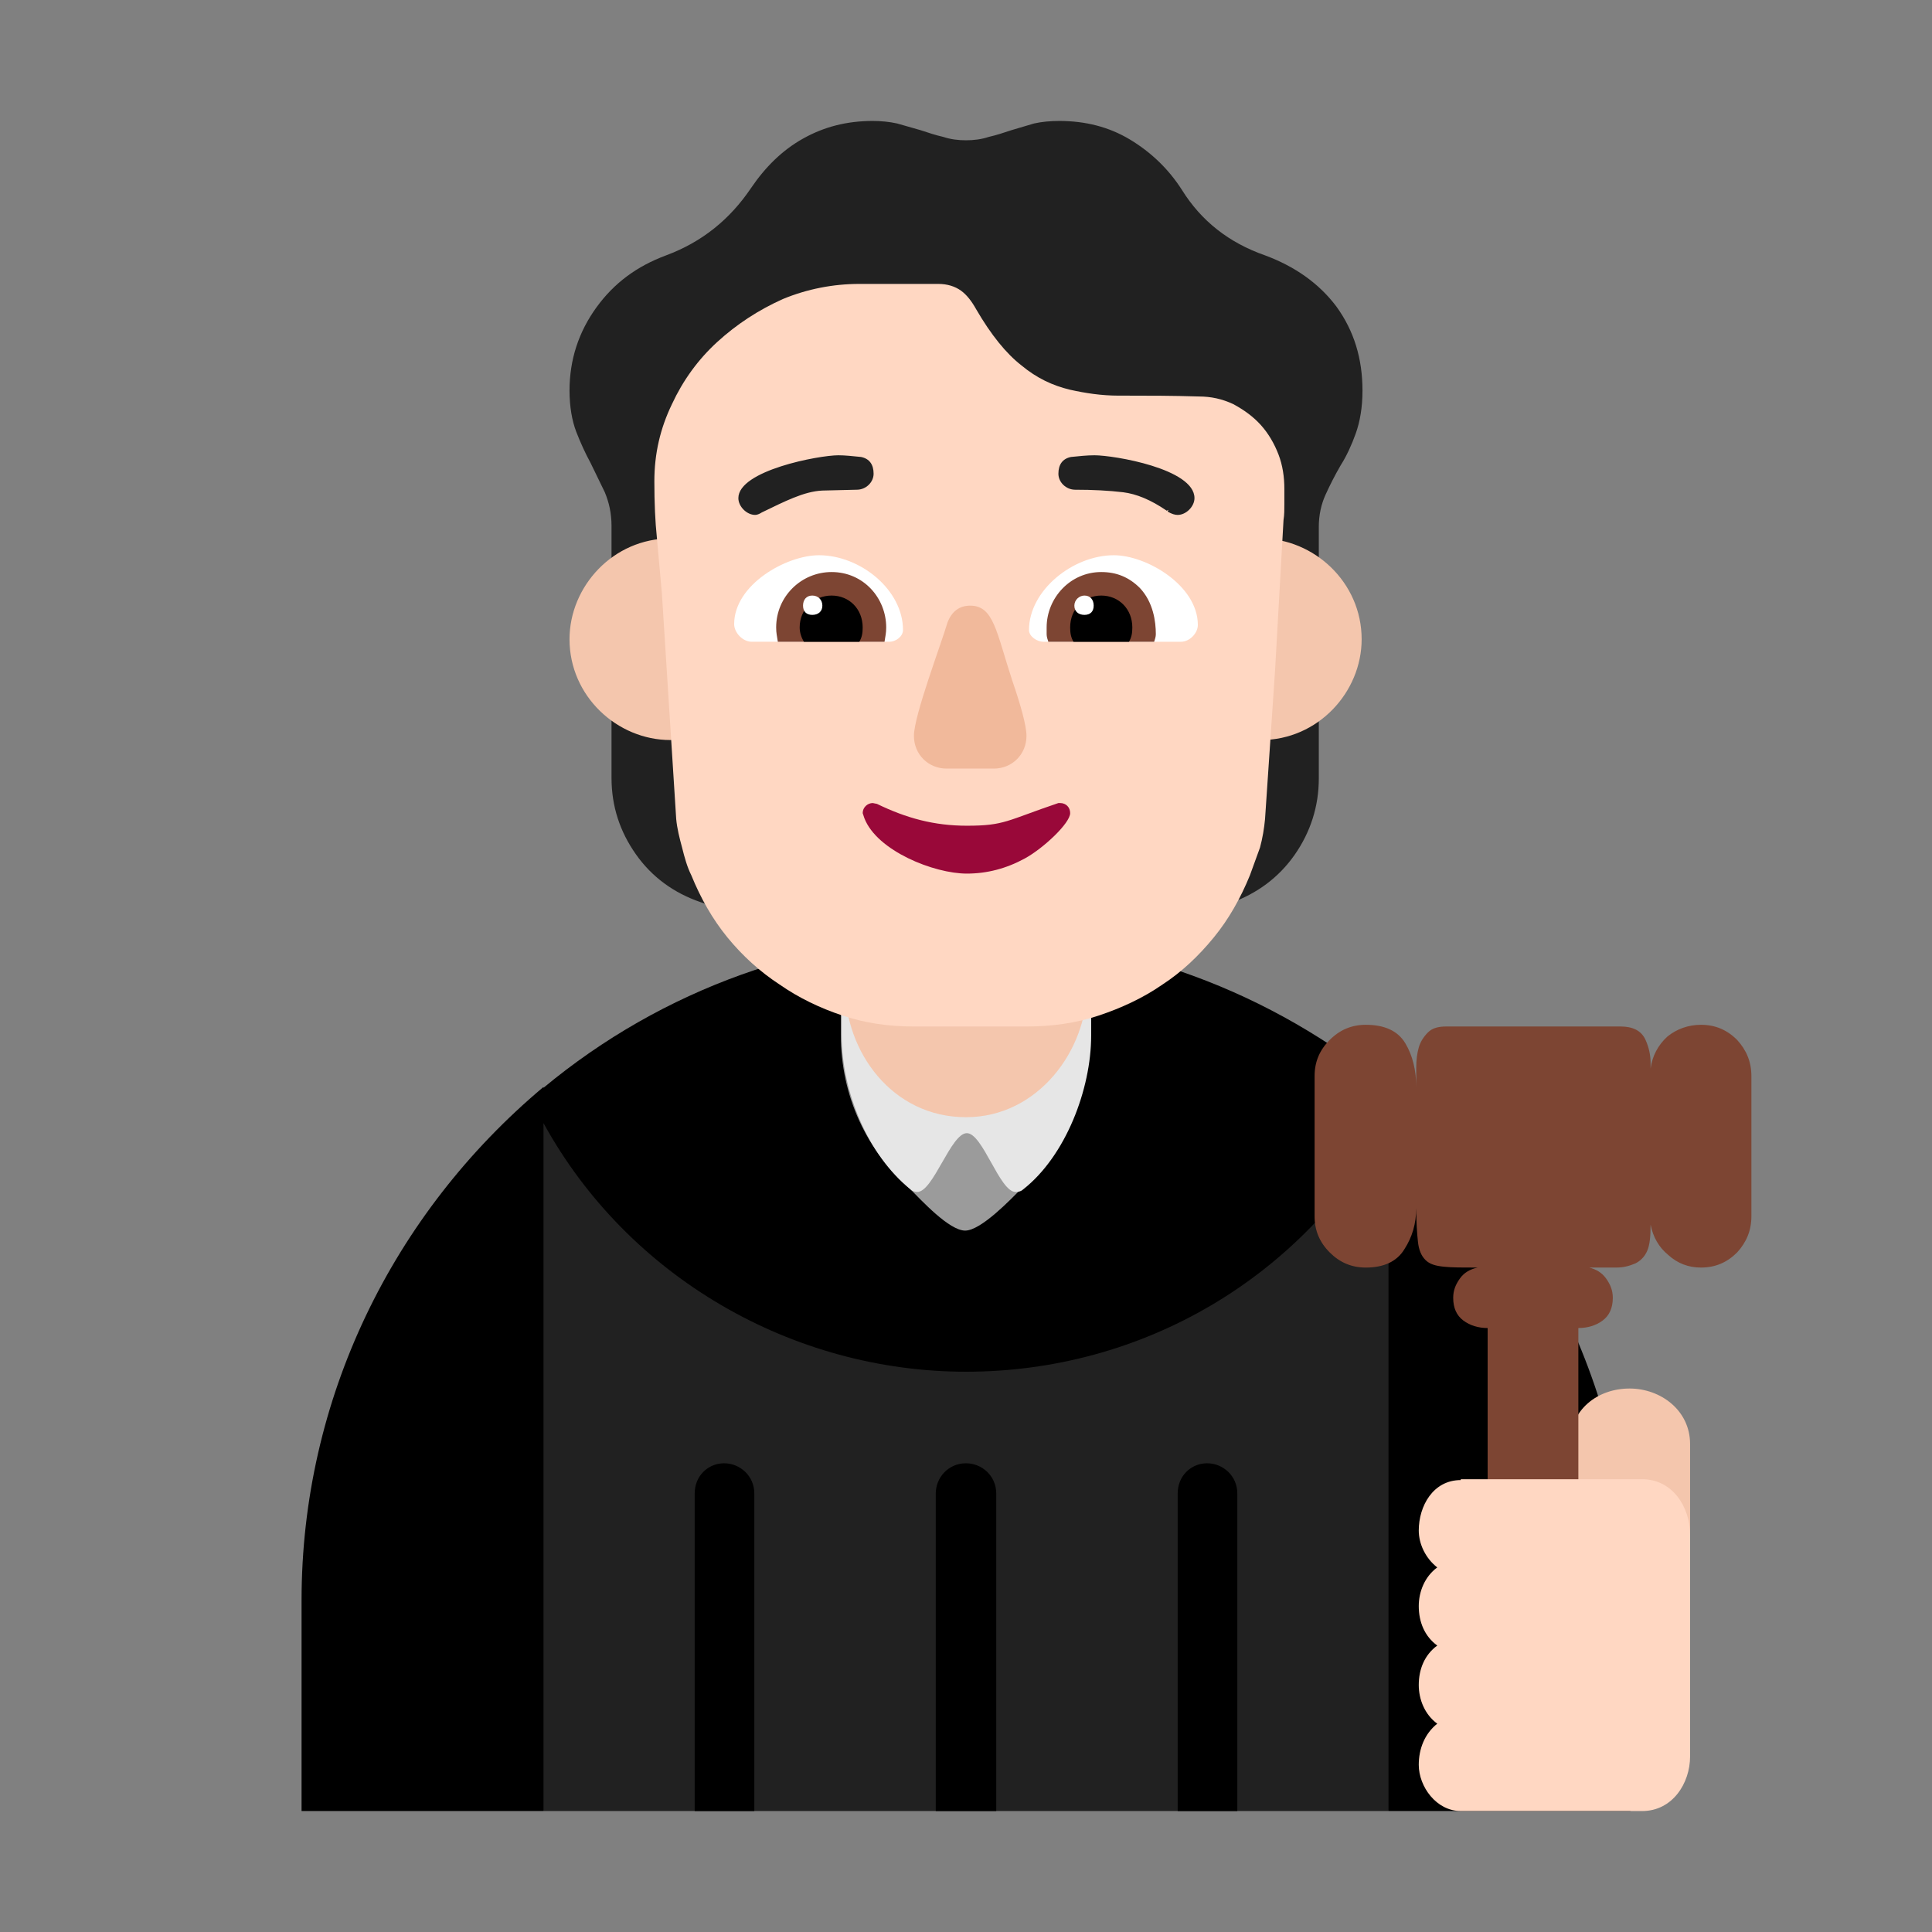 <svg version="1.1" xmlns="http://www.w3.org/2000/svg" viewBox="0 0 2300 2300"><rect x="0" y="0" width="2300" height="2300" fill="#808080" stroke="none"/><g transform="scale(1,-1) translate(-256, -1869)">
		<path d="M1909-287l144 431-144 395-1006 0-144-395 144-431 1006 0 z" fill="#212121"/>
		<path d="M1729-287l-71 0 0 378c0 21 16 36 35 36 19 0 36-15 36-36l0-378 z M1442-287l-72 0 0 378c0 19 15 36 36 36 19 0 36-15 36-36l0-378 z M1154-287l-71 0 0 378c0 21 16 36 35 36 19 0 36-15 36-36l0-378 z M2197-287l0 251c0 235-106 461-288 611l0-1c-139 114-313 181-503 181-184 0-361-63-503-181l0 1c-180-151-288-372-288-611l0-251 288 0 0 819c101-184 297-296 503-296 210 0 401 112 503 297l0-820 288 0 z" fill="#000000"/>
		<path d="M1405 404c19 0 55 38 67 50 49 45 82 110 82 182l0 222c0 83-65 148-148 148-82 0-149-67-149-147l0-222c0-73 31-138 82-183 14-14 47-50 66-50 z" fill="#9B9B9B"/>
		<path d="M1465 450c4 0 7 1 9 3 51 40 81 120 81 183l0 140-297 0 0-140c0-66 31-142 82-183 2-2 5-3 8-3 19 0 40 70 59 70 19 0 39-70 58-70 z" fill="#E6E6E6"/>
		<path d="M2268 0l0 150c0 40-35 66-72 66-38 0-71-25-71-66l0-150 143 0 z" fill="#F4C6AD"/>
		<path d="M2135-98l0 386c11 0 21 3 29 9 8 6 12 15 12 27 0 9-3 16-8 23-5 7-12 11-20 13l32 0c9 0 16 2 23 5 6 3 11 8 14 15 3 7 4 17 4 31 3-15 10-27 21-36 11-10 24-15 39-15 17 0 31 6 43 18 11 12 17 26 17 43l0 167c0 17-6 31-17 43-12 12-26 18-43 18-15 0-29-5-40-14-11-10-18-23-20-38l0 6c0 10-2 19-6 28-5 11-15 16-30 16l-207 0c-10 0-17-2-22-7-5-5-9-11-11-18-2-7-3-15-3-24l0-23c0 19-4 37-13 52-9 15-25 22-47 22-17 0-31-6-43-18-12-12-18-26-18-43l0-167c0-17 6-31 18-43 12-12 26-18 43-18 21 0 37 7 46 22 9 14 14 30 14 49 0-17 1-31 2-40 1-10 4-17 9-22 5-5 12-7 22-8 9-1 23-1 40-1-9-2-16-6-21-13-5-7-8-14-8-23 0-12 4-21 12-27 8-6 18-9 29-9l0-386 108 0 z" fill="#7D4533"/>
		<path d="M2211-287c36 0 57 33 57 65l0 264c0 33-21 66-57 66l-216 0 0-1c-33 0-50-31-50-60 0-16 8-33 22-44-15-11-22-29-22-46 0-19 7-36 22-47-15-11-22-28-22-47 0-17 7-35 22-46-15-12-22-30-22-49 0-26 21-55 50-55l216 0 z" fill="#FFD7C2"/>
		<path d="M1406 539c86 0 144 80 144 155l0 193c0 82-62 155-144 155-88 0-144-76-144-154l0-193c0-78 56-156 144-156 z" fill="#F4C6AD"/>
		<path d="M1585 748l136 46c31 11 57 30 76 57 19 27 29 58 29 91l0 300c0 14 3 27 8 38 5 11 11 23 18 35 7 11 13 24 18 38 5 14 8 31 8 51 0 38-10 71-31 100-21 28-50 48-85 61-43 15-76 41-99 78-16 25-37 45-62 60-25 15-53 22-84 22-11 0-21-1-30-3l-27-8c-9-3-18-6-27-8-9-3-18-4-27-4-9 0-18 1-27 4-9 2-18 5-27 8l-28 8c-9 2-19 3-29 3-31 0-58-7-83-21-25-14-45-34-62-59-25-37-58-64-101-80-35-13-62-33-83-62-21-29-32-62-32-99 0-19 3-36 8-49 5-13 11-26 17-37l17-35c5-12 8-25 8-40l0-300c0-34 10-64 29-91 19-27 45-46 77-57l136-47 0 534c13 13 24 29 33 47 9 17 14 36 15 55 3-1 7-1 11-1 3-1 7-1 10-1 20 0 40 4 59 11 19 7 36 17 51 30 17-15 38-26 61-33 15-5 31-8 47-8 8 0 15 1 23 2 3-21 8-40 16-55 8-16 19-32 33-47l0-534 z" fill="#212121"/>
		<path d="M1757 988c68 0 120 57 120 120 0 68-57 120-120 120-68 0-120-57-120-120 0-68 57-120 120-120 z M1054 988c68 0 120 57 120 120 0 68-57 120-120 120-68 0-120-57-120-120 0-68 57-120 120-120 z" fill="#F4C6AD"/>
		<path d="M1479 647c29 0 58 4 85 13 27 9 53 21 76 37 23 15 43 34 61 56 18 22 32 47 43 74l12 33c3 11 5 23 6 34l12 178 10 178c1 6 1 12 1 19l0 18c0 14-2 28-7 41-5 13-12 25-21 35-9 10-20 18-33 25-13 6-26 9-41 9-32 1-60 1-85 1l-10 0c-21 0-40 3-58 7-21 5-40 14-58 29-18 14-36 36-54 67-5 9-11 17-18 22-7 5-16 8-27 8l-94 0c-31 0-62-6-91-18-29-13-55-30-78-51-23-21-41-46-54-74-14-29-21-59-21-92 0-26 1-48 3-67l6-67 17-268c1-11 4-23 7-34 3-12 6-23 11-33 11-27 25-52 43-74 18-22 39-41 62-56 23-16 48-28 75-37 27-9 55-13 84-13l136 0 z" fill="#FFD7C2"/>
		<path d="M1658 1256c10 0 20 10 20 20 0 35-96 51-119 51-9 0-18-1-28-2-10-2-15-9-15-20 0-10 9-19 20-19 21 0 40-1 57-3 16-2 33-9 52-22l2 1-1-2c5-3 9-4 12-4 z M1155 1256c2 0 5 1 8 3 27 13 50 25 72 26l41 1c11 0 20 9 20 19 0 11-5 18-15 20-10 1-19 2-27 2-23 0-119-18-119-51 0-10 10-20 20-20 z" fill="#212121"/>
		<path d="M1662 1105l-164 0c-7 0-17 6-17 14 0 47 52 89 101 89 39 0 100-36 100-83 0-10-10-20-20-20 z M1315 1105c7 0 16 6 16 14 0 48-51 89-100 89-39 0-101-35-101-82 0-10 10-21 21-21l164 0 z" fill="#FFFFFF"/>
		<path d="M1630 1105l-126 0c-1 3-2 6-2 9l0 8c0 35 28 66 65 66 18 0 33-6 46-19 16-17 19-40 19-55 0-3-1-6-2-9 z M1309 1105c1 7 2 10 2 17 0 35-27 66-65 66-36 0-66-29-66-66 0-7 1-10 2-17l127 0 z" fill="#7D4533"/>
		<path d="M1600 1105l-66 0c-3 5-4 10-4 17 0 22 16 38 37 38 21 0 37-16 37-38 0-7-1-12-4-17 z M1279 1105c3 5 4 10 4 17 0 22-16 38-37 38-21 0-38-16-38-38 0-6 2-12 5-17l66 0 z" fill="#000000"/>
		<path d="M1547 1137c7 0 11 4 11 11 0 7-4 12-11 12-6 0-12-5-12-12 0-7 5-11 12-11 z M1223 1137c7 0 12 4 12 11 0 7-5 12-12 12-7 0-11-5-11-12 0-7 4-11 11-11 z" fill="#FFFFFF"/>
		<path d="M1439 954c22 0 39 17 39 39 0 12-7 37-17 66-19 58-22 89-50 89-13 0-22-7-27-20-8-27-40-111-40-135 0-22 17-39 39-39l56 0 z" fill="#F1B99B"/>
		<path d="M1407 829c24 0 47 6 69 18 22 12 54 42 54 54 0 7-5 12-12 12l-2 0c-62-21-64-27-109-27-39 0-72 9-107 26l-5 1c-6 0-12-5-12-12l2-6c15-39 83-66 122-66 z" fill="#990839"/>
	</g></svg>
